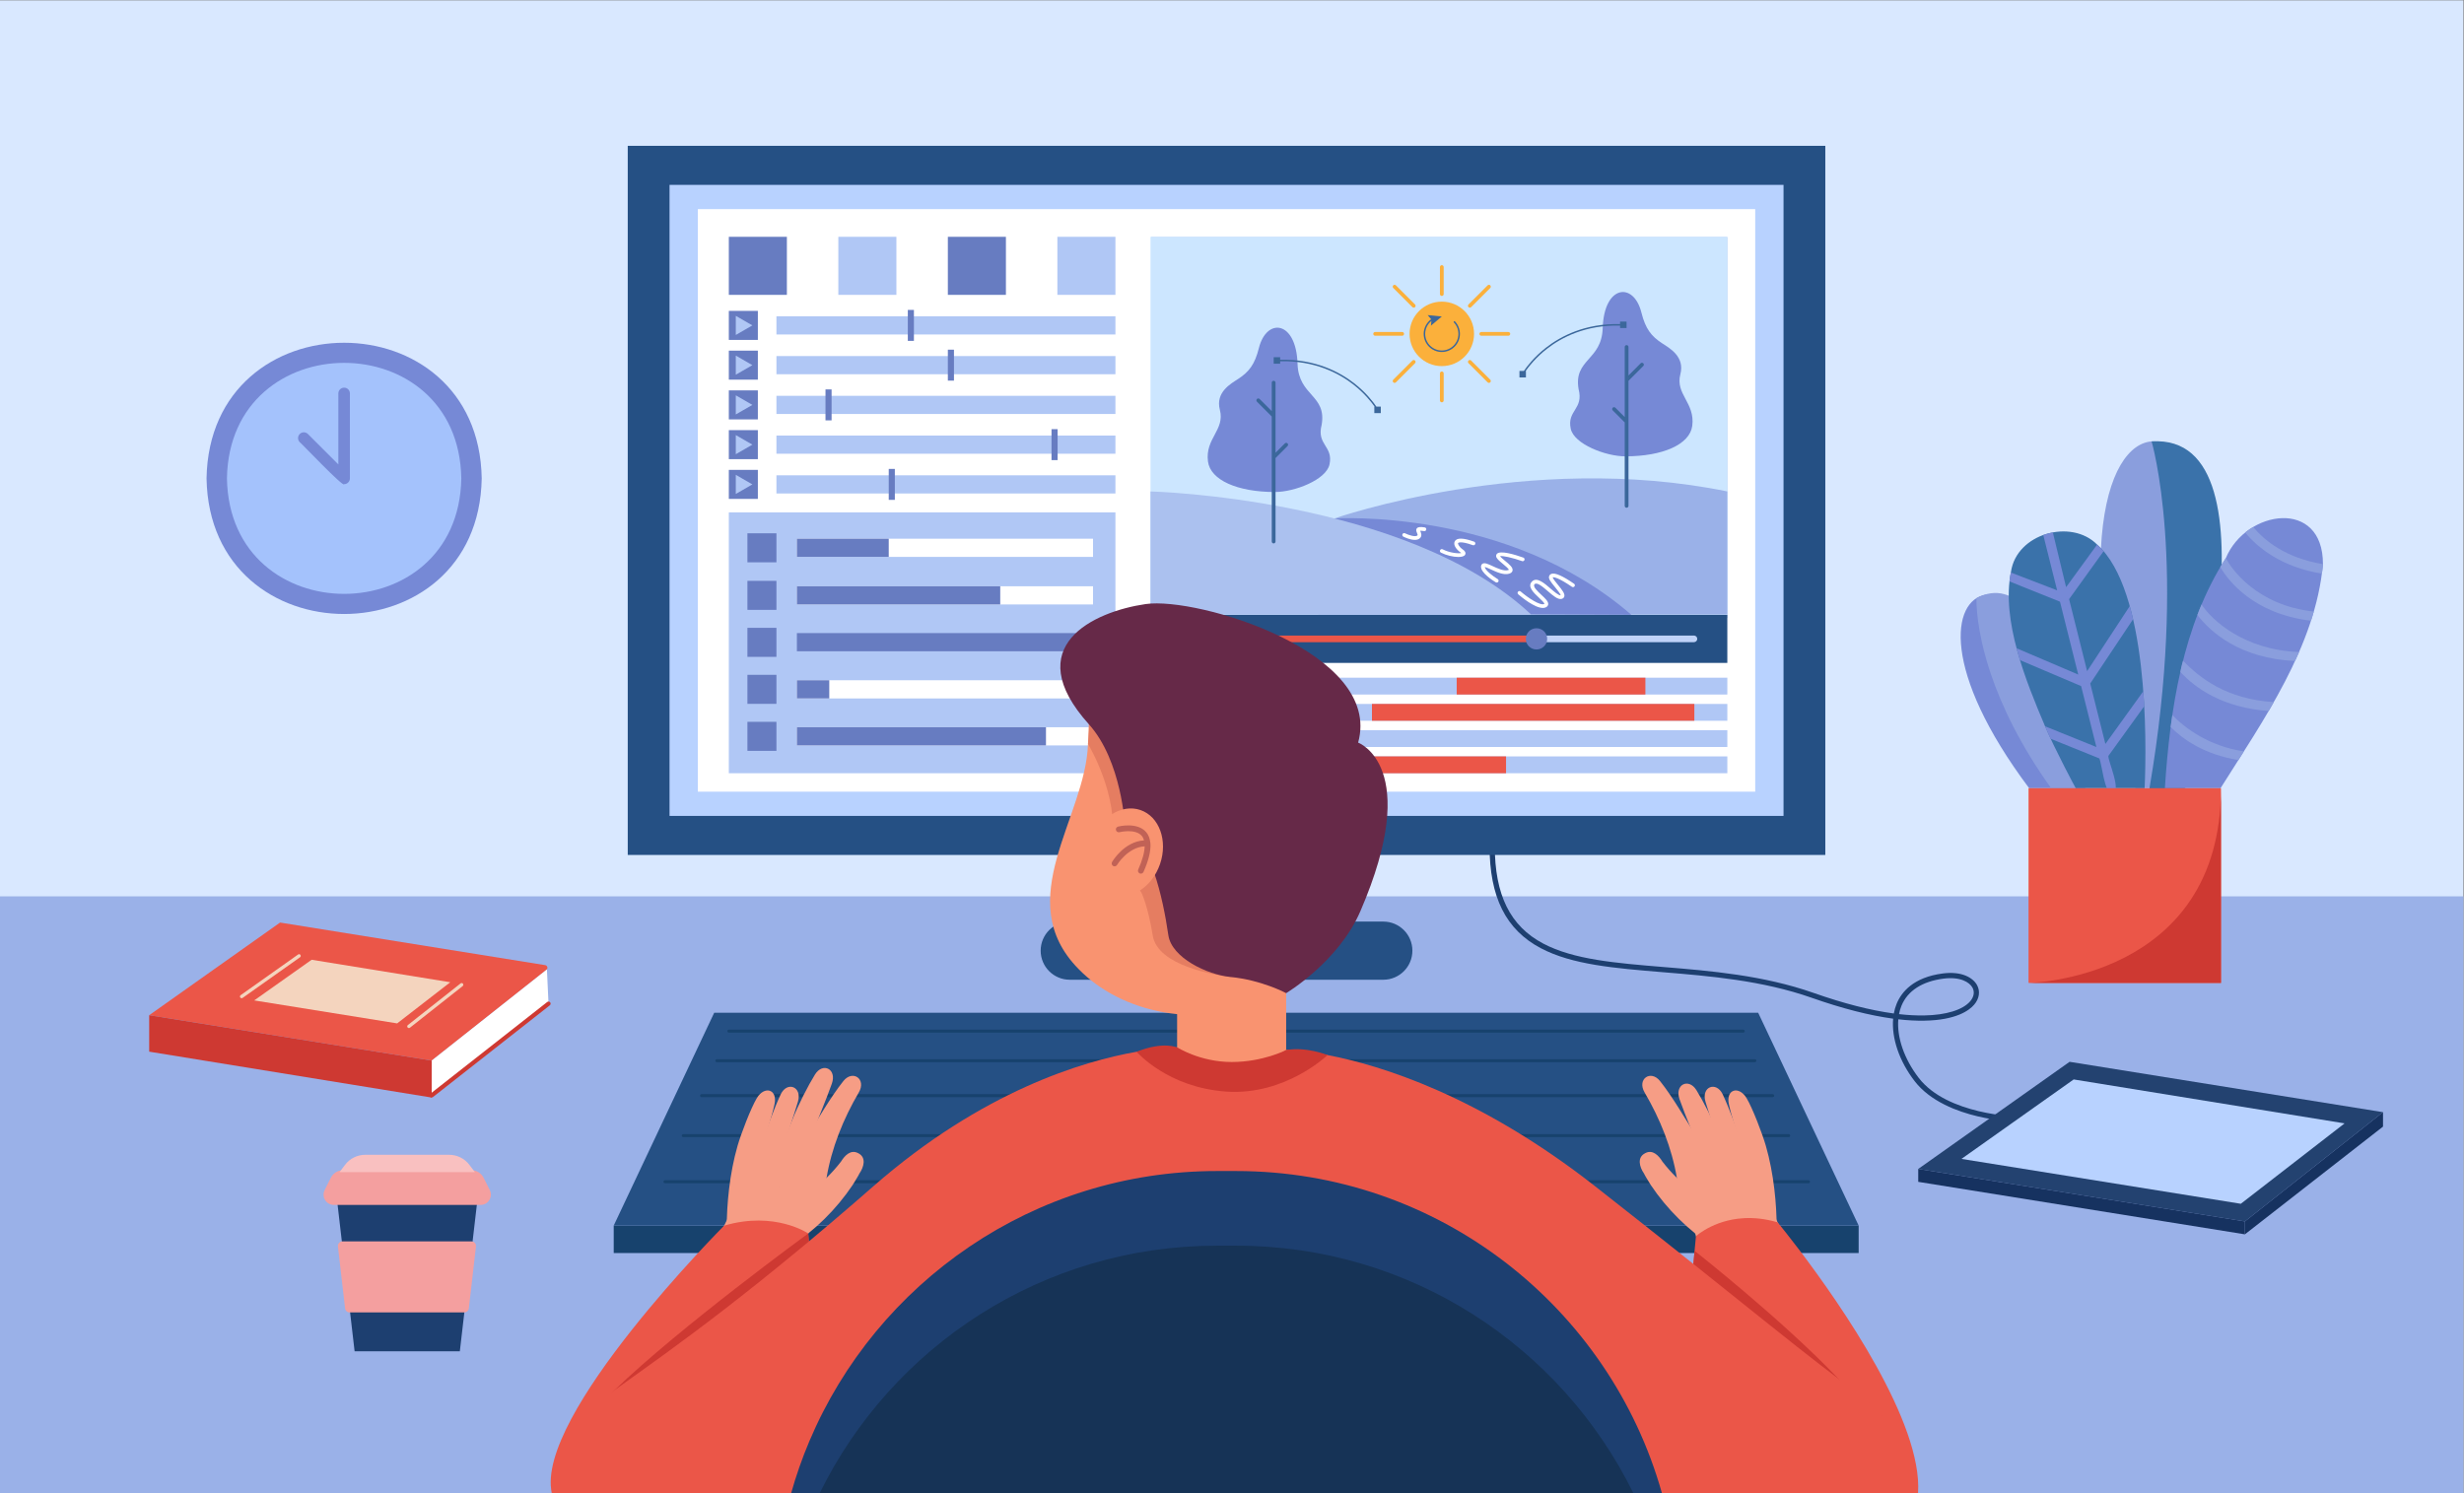 <?xml version="1.0" encoding="UTF-8" standalone="no"?>
<!-- Created with Inkscape (http://www.inkscape.org/) -->

<svg
   version="1.1"
   id="svg2"
   width="4400"
   height="2666.667"
   viewBox="0 0 4400 2666.667"
   sodipodi:docname="animation.eps"
   xmlns:inkscape="http://www.inkscape.org/namespaces/inkscape"
   xmlns:sodipodi="http://sodipodi.sourceforge.net/DTD/sodipodi-0.dtd"
   xmlns="http://www.w3.org/2000/svg"
   xmlns:svg="http://www.w3.org/2000/svg">
  <rect x="0" y="0" width="4400" height="2666.667" fill="#808080" stroke="none"/>
  <defs
     id="defs6" />
  <sodipodi:namedview
     id="namedview4"
     pagecolor="#ffffff"
     bordercolor="#000000"
     borderopacity="0.25"
     inkscape:showpageshadow="2"
     inkscape:pageopacity="0.0"
     inkscape:pagecheckerboard="0"
     inkscape:deskcolor="#d1d1d1" />
  <g
     id="g8"
     inkscape:groupmode="layer"
     inkscape:label="ink_ext_XXXXXX"
     transform="matrix(1.333,0,0,-1.333,0,2666.667)">
    <g
       id="g10"
       transform="scale(0.1)">
      <path
         d="M 33000,0 H 0 V 20000 H 33000 V 0"
         style="fill:#d9e8ff;fill-opacity:1;fill-rule:nonzero;stroke:none"
         id="path12" />
      <path
         d="M 33000,7996.1 V 0 H 0 v 7996.1 h 33000"
         style="fill:#9ab1e8;fill-opacity:1;fill-rule:nonzero;stroke:none"
         id="path14" />
      <path
         d="m 25439.6,6417.9 c 119.1,-13.5 231.3,-19.4 335.8,-17.8 293.8,4.8 519,74.2 618.1,190.4 50.1,58.9 61.2,125.3 30.3,182.2 -40.2,73.9 -166.2,149.8 -389.3,120.7 -284.6,-37.3 -478.8,-162.4 -561.4,-362 -14.8,-35.8 -26,-73.8 -33.5,-113.5 z m 1587.8,-1442.4 c -9.9,0.2 -245.6,4.5 -534.3,73 -268.5,63.6 -633.1,197.3 -845.1,472.8 -207,269.1 -309.5,577.2 -287.1,835.9 -318.3,42.9 -682.7,136.2 -1088.9,279 -664.5,233.7 -1369.5,291.8 -1991.4,343.1 -654.2,53.9 -1219.1,100.4 -1639.3,321.9 -468.7,247 -687,683.7 -687,1374.2 h 70 c 0,-661.7 206.4,-1078.7 649.6,-1312.3 407.6,-214.8 965.9,-260.8 1612.4,-314.1 626.2,-51.6 1335.9,-110.1 2008.9,-346.7 401.9,-141.4 761.7,-233.6 1074.9,-275.8 8.4,46.1 21.2,90.2 38.3,131.7 64.7,156.2 224.2,353.2 617.1,404.6 257.9,33.7 406.6,-58.8 459.8,-156.7 44.8,-82.5 30.4,-180 -38.6,-261 -65.8,-77.3 -240.4,-208 -670.1,-214.9 -108,-1.8 -223.7,4.4 -346.5,18.4 -20.4,-240.4 77.3,-529.8 273.4,-784.6 383.2,-498 1315.6,-518.3 1324.9,-518.5 l -1,-70"
         style="fill:#1d3f70;fill-opacity:1;fill-rule:nonzero;stroke:none"
         id="path16" />
      <path
         d="m 25697.2,4343.7 2027.2,1435.4 4198.9,-674.7 -1850.1,-1463.9 -4376,703.2"
         style="fill:#234270;fill-opacity:1;fill-rule:nonzero;stroke:none"
         id="path18" />
      <path
         d="m 30018.3,3877 -3742.1,601.2 1503.2,1064.5 3629,-588.6 L 30018.3,3877"
         style="fill:#b8d2ff;fill-opacity:1;fill-rule:nonzero;stroke:none"
         id="path20" />
      <path
         d="m 25697.2,4343.7 v -172.9 l 4376,-703.2 v 172.9 l -4376,703.2"
         style="fill:#163260;fill-opacity:1;fill-rule:nonzero;stroke:none"
         id="path22" />
      <path
         d="M 31923.3,5104.4 V 4910.9 L 30073.2,3467.6 v 172.9 l 1850.1,1463.9"
         style="fill:#163260;fill-opacity:1;fill-rule:nonzero;stroke:none"
         id="path24" />
      <path
         d="m 6453.17,13595.9 c -41.37,-2422.9 -3645.3,-2422.5 -3686.32,0 41.37,2422.8 3645.3,2422.4 3686.32,0"
         style="fill:#7689d6;fill-opacity:1;fill-rule:nonzero;stroke:none"
         id="path26" />
      <path
         d="m 6179.83,13595.9 c -35.24,-2063.6 -3104.7,-2063.2 -3139.64,0 35.24,2063.5 3104.7,2063.2 3139.64,0"
         style="fill:#a4c2fc;fill-opacity:1;fill-rule:nonzero;stroke:none"
         id="path28" />
      <path
         d="m 4610.04,13518.5 c -2.24,-55.3 -585.35,561.3 -594.56,562.4 -30.22,30.3 -30.22,79.3 0,109.5 30.2,30.2 79.22,30.2 109.42,0 l 407.71,-407.7 v 951.2 c 0,42.8 34.66,77.4 77.4,77.4 42.74,0 77.4,-34.6 77.4,-77.4 v -1138 c 0.76,-41.8 -35.76,-78.1 -77.37,-77.4"
         style="fill:#7689d6;fill-opacity:1;fill-rule:nonzero;stroke:none"
         id="path30" />
      <path
         d="M 24898.9,3217 H 8221.6 v 368.1 H 24898.9 V 3217"
         style="fill:#17426d;fill-opacity:1;fill-rule:nonzero;stroke:none"
         id="path32" />
      <path
         d="M 24898.9,3585.1 H 8221.6 L 9567.44,6436 H 23553.1 l 1345.8,-2850.9"
         style="fill:#255084;fill-opacity:1;fill-rule:nonzero;stroke:none"
         id="path34" />
      <path
         d="M 23353.1,6170.2 H 9763.53 c -11.04,0 -20,8.9 -20,20 0,11 8.96,20 20,20 H 23353.1 c 11,0 20,-9 20,-20 0,-11.1 -9,-20 -20,-20"
         style="fill:#17426d;fill-opacity:1;fill-rule:nonzero;stroke:none"
         id="path36" />
      <path
         d="M 23508.6,5774 H 9602.76 c -11.04,0 -20,9 -20,20 0,11.1 8.96,20 20,20 H 23508.6 c 11,0 20,-8.9 20,-20 0,-11 -9,-20 -20,-20"
         style="fill:#17426d;fill-opacity:1;fill-rule:nonzero;stroke:none"
         id="path38" />
      <path
         d="M 23747.5,5305.6 H 9398.51 c -11.04,0 -20,8.9 -20,20 0,11 8.96,20 20,20 H 23747.5 c 11,0 20,-9 20,-20 0,-11.1 -9,-20 -20,-20"
         style="fill:#17426d;fill-opacity:1;fill-rule:nonzero;stroke:none"
         id="path40" />
      <path
         d="M 24227.5,4152.5 H 8908.3 c -11.05,0 -20,9 -20,20 0,11 8.95,20 20,20 h 15319.2 c 11,0 20,-9 20,-20 0,-11 -9,-20 -20,-20"
         style="fill:#17426d;fill-opacity:1;fill-rule:nonzero;stroke:none"
         id="path42" />
      <path
         d="M 23961.9,4769.9 H 9153.95 c -11.05,0 -20,8.9 -20,20 0,11 8.95,20 20,20 H 23961.9 c 11.1,0 20,-9 20,-20 0,-11.1 -8.9,-20 -20,-20"
         style="fill:#17426d;fill-opacity:1;fill-rule:nonzero;stroke:none"
         id="path44" />
      <path
         d="m 29272.3,9445 h -664.5 c -1874.3,6879.8 2598.1,5473.4 664.5,0"
         style="fill:#8a9edd;fill-opacity:1;fill-rule:nonzero;stroke:none"
         id="path46" />
      <path
         d="m 29272.3,9445 c 0,0 -497.5,-117.9 -477.3,0 514.8,3001.7 28.3,4646.1 28.3,4646.1 1810.1,121.8 449,-4646.1 449,-4646.1"
         style="fill:#3a72aa;fill-opacity:1;fill-rule:nonzero;stroke:none"
         id="path48" />
      <path
         d="M 31118.9,12446.9 C 31018,11341.7 30317.5,10352.9 29747,9445.1 l -745.8,0.1 c 67.4,1046.7 236.4,2181.7 816.8,3083.3 270.3,647.4 1302.5,805.2 1300.9,-81.6"
         style="fill:#7689d6;fill-opacity:1;fill-rule:nonzero;stroke:none"
         id="path50" />
      <path
         d="m 31118.9,12446.9 c 0,-40.8 -14.3,-127.1 -14.3,-127.1 -539.9,86.3 -857.8,346.1 -1027.8,550.1 0,0 46.4,40.6 107,74.5 155.5,-186.2 441.1,-417 935.1,-497.5"
         style="fill:#8a9edd;fill-opacity:1;fill-rule:nonzero;stroke:none"
         id="path52" />
      <path
         d="m 30996.3,11811.4 c -12.5,-39.7 -23.3,-82.3 -37.9,-123.1 -771.7,94 -1107.8,536.4 -1215.5,719.4 23.5,40.7 49,81 75.1,120.8 71.9,-142.3 411.9,-633.7 1178.3,-717.1"
         style="fill:#8a9edd;fill-opacity:1;fill-rule:nonzero;stroke:none"
         id="path54" />
      <path
         d="m 30798.9,11269.3 c -17.7,-39.7 -35.7,-80.8 -53.9,-120.6 -733.9,33.5 -1133,386 -1308.3,617.7 17.7,47.1 36,94.2 55.8,140.2 143.2,-219.9 581.2,-611.2 1306.4,-637.3"
         style="fill:#8a9edd;fill-opacity:1;fill-rule:nonzero;stroke:none"
         id="path56" />
      <path
         d="m 30459.9,10597.9 c -21.9,-39.7 -47.2,-80.5 -68.6,-119.2 -609.7,45 -978.8,300.6 -1182.8,524.9 0,0 16.3,87 35.7,148.8 223.2,-227.8 574.6,-513.2 1215.7,-554.5"
         style="fill:#8a9edd;fill-opacity:1;fill-rule:nonzero;stroke:none"
         id="path58" />
      <path
         d="m 30060,9938 c -25,-39.7 -49.2,-77.4 -73.7,-116.1 -454.9,74.3 -734.7,271.9 -908.4,442.4 7.3,53.3 14.6,106.7 23.4,160.6 158.6,-167.4 487.2,-417.3 958.7,-486.9"
         style="fill:#8a9edd;fill-opacity:1;fill-rule:nonzero;stroke:none"
         id="path60" />
      <path
         d="m 27933,9445 h -750.4 c -2361.1,3152.8 561.1,3760.9 750.4,0"
         style="fill:#7689d6;fill-opacity:1;fill-rule:nonzero;stroke:none"
         id="path62" />
      <path
         d="m 27933,9445 h -456.1 c -821.1,1147.8 -999.7,2090 -1000.6,2545.2 C 27547.6,12563 27935.4,9447.5 27933,9445"
         style="fill:#8a9edd;fill-opacity:1;fill-rule:nonzero;stroke:none"
         id="path64" />
      <path
         d="m 28730,9445.2 h -921.7 c 16.4,-39.3 -293.8,545.2 -411.6,829 h -0.5 c -256,603.6 -588.3,1417 -456.9,2068.6 73.2,514.9 806.5,717.9 1154.3,366.1 686.2,-609.6 664.6,-2630.4 636.4,-3263.7"
         style="fill:#3a72aa;fill-opacity:1;fill-rule:nonzero;stroke:none"
         id="path66" />
      <path
         d="m 28725.3,10544.6 c -4,64.4 -7.6,132.8 -13.6,198.8 l -507.5,-705.6 -202.9,809.7 574,861.5 c -13.1,59.6 -28.2,118.3 -44.5,175.8 l -571.2,-871.5 -241.6,964.4 462.2,641.8 c -27.1,32.4 -56.3,62.7 -86.6,89.4 l -415.7,-570.6 -177.5,733.6 c -44.3,-7.9 -88.1,-21.1 -128.3,-34.8 l 185.8,-741.2 -620.2,238.5 c -9.3,-37.4 -13.3,-78.1 -18.2,-119.2 l 676.5,-271.5 244.6,-976.5 -826.1,352.7 c 13.6,-53 29.3,-106.3 45.1,-159 l 819.6,-348 204.5,-816.4 -687.5,277.7 c 23.6,-59.2 50.7,-114.3 74.4,-167 l 651.7,-262.9 c 32.7,-55.5 69.2,-473.2 164.8,-462.9 152.2,-6.5 -51.8,434.2 -42.8,495.9 l 481,666.3 c 0,0.5 0,0.5 0,1"
         style="fill:#7689d6;fill-opacity:1;fill-rule:nonzero;stroke:none"
         id="path68" />
      <path
         d="M 29752.6,9445.1 V 6836 h -2577.8 v 2609.1 h 2577.8"
         style="fill:#eb5648;fill-opacity:1;fill-rule:nonzero;stroke:none"
         id="path70" />
      <path
         d="M 29752.6,9445.1 V 6836 h -2577.8 c 0,0 2577.8,40.3 2577.8,2609.1"
         style="fill:#ce3932;fill-opacity:1;fill-rule:nonzero;stroke:none"
         id="path72" />
      <path
         d="M 1998.61,6403.4 3751.8,7644.8 7303.26,7074.2 c 30.55,-4.9 40.68,-43.8 16.43,-63 L 5783.09,5795.3 1998.61,6403.4"
         style="fill:#eb5648;fill-opacity:1;fill-rule:nonzero;stroke:none"
         id="path74" />
      <path
         d="m 5320.39,6293.8 -1915.13,307.8 769.33,544.7 1857.28,-301.2 -711.48,-551.3"
         style="fill:#f4d4be;fill-opacity:1;fill-rule:nonzero;stroke:none"
         id="path76" />
      <path
         d="M 1998.61,6403.4 V 5915 l 3784.48,-615 v 495.3 l -3784.48,608.1"
         style="fill:#ce3932;fill-opacity:1;fill-rule:nonzero;stroke:none"
         id="path78" />
      <path
         d="m 7326.71,7016.7 21.28,-458.6 -1564.9,-1251.2 v 488.4 l 1543.62,1221.4"
         style="fill:#ffffff;fill-opacity:1;fill-rule:nonzero;stroke:none"
         id="path80" />
      <path
         d="m 3237.07,6631 c -7.08,0 -14.06,3.3 -18.46,9.5 -7.22,10.2 -4.81,24.3 5.39,31.5 l 769.32,544.7 c 10.17,7.3 24.27,4.8 31.49,-5.3 7.22,-10.2 4.81,-24.3 -5.37,-31.5 L 3250.1,6635.1 c -3.96,-2.8 -8.52,-4.1 -13.03,-4.1"
         style="fill:#f4d4be;fill-opacity:1;fill-rule:nonzero;stroke:none"
         id="path82" />
      <path
         d="m 5477.82,6231.1 c -6.67,0 -13.29,2.9 -17.74,8.6 -7.74,9.8 -6.07,24 3.73,31.7 l 706.45,558 c 9.76,7.7 24,6.1 31.73,-3.7 7.74,-9.8 6.07,-24 -3.73,-31.8 L 5491.81,6236 c -4.13,-3.3 -9.08,-4.9 -13.99,-4.9"
         style="fill:#f4d4be;fill-opacity:1;fill-rule:nonzero;stroke:none"
         id="path84" />
      <path
         d="m 5783.12,5301.2 c -8.38,0 -16.68,3.7 -22.25,10.8 -9.63,12.3 -7.49,30 4.78,39.7 l 1564.89,1228.6 c 12.27,9.6 30.03,7.5 39.67,-4.8 9.63,-12.2 7.49,-30 -4.78,-39.6 L 5800.54,5307.2 c -5.17,-4 -11.32,-6 -17.42,-6"
         style="fill:#ce3932;fill-opacity:1;fill-rule:nonzero;stroke:none"
         id="path86" />
      <path
         d="M 6160.06,1900.8 H 4750.37 L 4482.34,4209.3 H 6428.08 L 6160.06,1900.8"
         style="fill:#1d3f70;fill-opacity:1;fill-rule:nonzero;stroke:none"
         id="path88" />
      <path
         d="M 6438.47,3861.7 H 4471.95 c -102.2,0 -168.61,107.7 -122.74,199 l 83.18,165.7 c 30.62,61 93.03,99.5 161.28,99.5 h 1723.08 c 68.25,0 130.66,-38.5 161.29,-99.5 l 83.18,-165.7 c 45.86,-91.3 -20.54,-199 -122.75,-199"
         style="fill:#f49f9f;fill-opacity:1;fill-rule:nonzero;stroke:none"
         id="path90" />
      <path
         d="M 6361.64,4301.2 H 4548.79 l 73.52,97.4 c 64.02,84.8 164.11,134.6 270.37,134.6 h 1125.07 c 106.25,0 206.35,-49.8 270.36,-134.6 l 73.53,-97.4"
         style="fill:#f9c0c0;fill-opacity:1;fill-rule:nonzero;stroke:none"
         id="path92" />
      <path
         d="M 6219.59,2421.3 H 4683.78 c -31.14,0 -57.33,23.3 -60.9,54.2 l -95.73,829.4 c -4.2,36.4 24.26,68.3 60.9,68.3 h 1727.27 c 36.64,0 65.1,-31.9 60.9,-68.3 l -95.73,-829.4 c -3.57,-30.9 -29.76,-54.2 -60.9,-54.2"
         style="fill:#f49f9f;fill-opacity:1;fill-rule:nonzero;stroke:none"
         id="path94" />
      <path
         d="m 17532.9,6928.1 h -2204 v 3771.8 h 2204 V 6928.1"
         style="fill:#255084;fill-opacity:1;fill-rule:nonzero;stroke:none"
         id="path96" />
      <path
         d="m 18531.1,6878.6 h -4200.5 c -215.2,0 -389.6,174.4 -389.6,389.6 v 0 c 0,215.2 174.4,389.6 389.6,389.6 h 4200.5 c 215.2,0 389.6,-174.4 389.6,-389.6 v 0 c 0,-215.2 -174.4,-389.6 -389.6,-389.6"
         style="fill:#255084;fill-opacity:1;fill-rule:nonzero;stroke:none"
         id="path98" />
      <path
         d="m 8409.4,8550.5 v 9500.8 H 24452.3 V 8550.5 H 8409.4"
         style="fill:#255084;fill-opacity:1;fill-rule:nonzero;stroke:none"
         id="path100" />
      <path
         d="M 23892.5,9073.6 H 8969.26 v 8454.6 H 23892.5 V 9073.6"
         style="fill:#b8d2ff;fill-opacity:1;fill-rule:nonzero;stroke:none"
         id="path102" />
      <path
         d="M 23513.2,17203.6 V 9398.2 H 9348.52 v 7805.4 H 23513.2"
         style="fill:#ffffff;fill-opacity:1;fill-rule:nonzero;stroke:none"
         id="path104" />
      <path
         d="m 23139.6,16828.4 v -5102.9 h -7716.8 v 5102.9 h 7716.8"
         style="fill:#b0c7f5;fill-opacity:1;fill-rule:nonzero;stroke:none"
         id="path106" />
      <path
         d="m 23139.6,11123.4 h -7716.8 v 644.5 h 7716.8 v -644.5"
         style="fill:#255084;fill-opacity:1;fill-rule:nonzero;stroke:none"
         id="path108" />
      <path
         d="m 22692.1,11401.2 h -2109 c -24.7,0 -44.7,19.9 -44.7,44.4 0,24.6 20,44.5 44.7,44.5 h 2109 c 24.7,0 44.8,-19.9 44.8,-44.5 0,-24.5 -20.1,-44.4 -44.8,-44.4"
         style="fill:#bfd2f9;fill-opacity:1;fill-rule:nonzero;stroke:none"
         id="path110" />
      <path
         d="m 20583.1,11401.2 h -4444.5 c -24.7,0 -44.7,19.9 -44.7,44.4 0,24.6 20,44.5 44.7,44.5 h 4444.5 c 24.7,0 44.8,-19.9 44.8,-44.5 0,-24.5 -20.1,-44.4 -44.8,-44.4"
         style="fill:#eb5648;fill-opacity:1;fill-rule:nonzero;stroke:none"
         id="path112" />
      <path
         d="m 20726.4,11445.6 c 0,-78.6 -64.1,-142.3 -143.3,-142.3 -79.1,0 -143.2,63.7 -143.2,142.3 0,78.6 64.1,142.3 143.2,142.3 79.2,0 143.3,-63.7 143.3,-142.3"
         style="fill:#677cc1;fill-opacity:1;fill-rule:nonzero;stroke:none"
         id="path114" />
      <path
         d="m 15691.2,11256.8 c -24.7,0 -44.7,19.8 -44.7,44.4 v 288.9 c 0,24.5 20,44.4 44.7,44.4 24.7,0 44.8,-19.9 44.8,-44.4 v -288.9 c 0,-24.6 -20.1,-44.4 -44.8,-44.4"
         style="fill:#bfd2f9;fill-opacity:1;fill-rule:nonzero;stroke:none"
         id="path116" />
      <path
         d="m 15852.6,11256.8 c -24.7,0 -44.7,19.8 -44.7,44.4 v 288.9 c 0,24.5 20,44.4 44.7,44.4 24.7,0 44.8,-19.9 44.8,-44.4 v -288.9 c 0,-24.6 -20.1,-44.4 -44.8,-44.4"
         style="fill:#bfd2f9;fill-opacity:1;fill-rule:nonzero;stroke:none"
         id="path118" />
      <path
         d="m 23139.6,11773.9 h -7727.3 v 5058.4 h 7727.3 v -5058.4"
         style="fill:#cce6ff;fill-opacity:1;fill-rule:nonzero;stroke:none"
         id="path120" />
      <path
         d="m 19746.7,15531.8 c 0,-238.6 -193.4,-432 -431.9,-432 -238.6,0 -432,193.4 -432,432 0,238.6 193.4,432 432,432 238.5,0 431.9,-193.4 431.9,-432"
         style="fill:#fbb03b;fill-opacity:1;fill-rule:nonzero;stroke:none"
         id="path122" />
      <path
         d="m 17876.1,13058.8 c 0,0 2592.8,908.9 5263.5,362 v -1646.9 h -5479.8 l 216.3,1284.9"
         style="fill:#9ab1e8;fill-opacity:1;fill-rule:nonzero;stroke:none"
         id="path124" />
      <path
         d="m 17876.1,13058.8 c 0,0 2318.7,149 3977.9,-1290.9 l -1344.7,6 -2633.2,1284.9"
         style="fill:#7689d6;fill-opacity:1;fill-rule:nonzero;stroke:none"
         id="path126" />
      <path
         d="m 15412.3,13420.8 c 0,0 3431.7,-86.9 5097,-1646.9 h -5097 v 1646.9"
         style="fill:#abc1ef;fill-opacity:1;fill-rule:nonzero;stroke:none"
         id="path128" />
      <path
         d="m 22510.7,14991.8 c 62.2,237.6 -149.5,351.7 -244.5,413.9 -145.3,95 -222.7,192.7 -278.1,413.7 -103.1,411.5 -500.2,371.3 -518,-210.9 -13.4,-436.2 -392.4,-412.7 -322.9,-817.5 70.7,-270 -158.5,-283.4 -105.2,-530.2 44.5,-206.3 468.4,-369.7 731.3,-369.7 501.3,0 864.4,159.2 896.7,408.9 40.2,309.9 -230,421.8 -159.3,691.8"
         style="fill:#7689d6;fill-opacity:1;fill-rule:nonzero;stroke:none"
         id="path130" />
      <path
         d="m 22013.9,15137.3 c -9.8,9.8 -25.8,9.8 -35.7,0 l -162.6,-162.8 v 381.5 c 0,14 -11.4,25.3 -25.3,25.3 -14,0 -25.3,-11.3 -25.3,-25.3 v -938.6 l -125,125 c -9.8,9.9 -25.8,9.9 -35.7,0 -9.9,-9.9 -9.9,-25.9 0,-35.7 l 160.7,-160.8 v -1118.3 c 0,-13.9 11.3,-25.3 25.3,-25.3 13.9,0 25.3,11.4 25.3,25.3 V 14903 l 198.3,198.5 c 9.9,9.9 9.9,25.9 0,35.8"
         style="fill:#3b679b;fill-opacity:1;fill-rule:nonzero;stroke:none"
         id="path132" />
      <path
         d="M 14942.5,13140.4 H 9763.54 V 9645.3 h 5178.96 v 3495.1"
         style="fill:#b0c7f5;fill-opacity:1;fill-rule:nonzero;stroke:none"
         id="path134" />
      <path
         d="m 14942.5,13637 h -4541.2 v -243.6 h 4541.2 v 243.6"
         style="fill:#b0c7f5;fill-opacity:1;fill-rule:nonzero;stroke:none"
         id="path136" />
      <path
         d="m 14642.5,12787.5 h -3967.2 v -243.7 h 3967.2 v 243.7"
         style="fill:#ffffff;fill-opacity:1;fill-rule:nonzero;stroke:none"
         id="path138" />
      <path
         d="m 11905.7,12787.5 h -1230.4 v -243.7 h 1230.4 v 243.7"
         style="fill:#677cc1;fill-opacity:1;fill-rule:nonzero;stroke:none"
         id="path140" />
      <path
         d="m 14642.5,12150.3 h -3967.2 v -243.6 h 3967.2 v 243.6"
         style="fill:#ffffff;fill-opacity:1;fill-rule:nonzero;stroke:none"
         id="path142" />
      <path
         d="m 13399.4,12150.3 h -2724.1 v -243.6 h 2724.1 v 243.6"
         style="fill:#677cc1;fill-opacity:1;fill-rule:nonzero;stroke:none"
         id="path144" />
      <path
         d="m 14642.5,11523 h -3967.2 v -243.6 h 3967.2 v 243.6"
         style="fill:#677cc1;fill-opacity:1;fill-rule:nonzero;stroke:none"
         id="path146" />
      <path
         d="m 14642.5,10891.2 h -3967.2 v -243.7 h 3967.2 v 243.7"
         style="fill:#ffffff;fill-opacity:1;fill-rule:nonzero;stroke:none"
         id="path148" />
      <path
         d="m 11109.1,10891.2 h -433.8 v -243.7 h 433.8 v 243.7"
         style="fill:#677cc1;fill-opacity:1;fill-rule:nonzero;stroke:none"
         id="path150" />
      <path
         d="M 14642.5,10261.6 H 10675.3 V 10018 h 3967.2 v 243.6"
         style="fill:#ffffff;fill-opacity:1;fill-rule:nonzero;stroke:none"
         id="path152" />
      <path
         d="M 14012.1,10261.6 H 10675.3 V 10018 h 3336.8 v 243.6"
         style="fill:#677cc1;fill-opacity:1;fill-rule:nonzero;stroke:none"
         id="path154" />
      <path
         d="m 14942.5,15767.2 h -4541.2 v -243.6 h 4541.2 v 243.6"
         style="fill:#b0c7f5;fill-opacity:1;fill-rule:nonzero;stroke:none"
         id="path156" />
      <path
         d="M 14942.5,15234.6 H 10401.3 V 14991 h 4541.2 v 243.6"
         style="fill:#b0c7f5;fill-opacity:1;fill-rule:nonzero;stroke:none"
         id="path158" />
      <path
         d="m 14942.5,14169.6 h -4541.2 v -243.7 h 4541.2 v 243.7"
         style="fill:#b0c7f5;fill-opacity:1;fill-rule:nonzero;stroke:none"
         id="path160" />
      <path
         d="m 14942.5,14702.1 h -4541.2 v -243.6 h 4541.2 v 243.6"
         style="fill:#b0c7f5;fill-opacity:1;fill-rule:nonzero;stroke:none"
         id="path162" />
      <path
         d="m 10541.3,16054.5 h -777.76 v 777.8 h 777.76 v -777.8"
         style="fill:#677cc1;fill-opacity:1;fill-rule:nonzero;stroke:none"
         id="path164" />
      <path
         d="m 10401.3,9945.3 h -388.8 v 388.9 h 388.8 v -388.9"
         style="fill:#677cc1;fill-opacity:1;fill-rule:nonzero;stroke:none"
         id="path166" />
      <path
         d="m 10401.3,10574.9 h -388.8 v 388.9 h 388.8 v -388.9"
         style="fill:#677cc1;fill-opacity:1;fill-rule:nonzero;stroke:none"
         id="path168" />
      <path
         d="m 10401.3,11204.5 h -388.8 v 388.9 h 388.8 v -388.9"
         style="fill:#677cc1;fill-opacity:1;fill-rule:nonzero;stroke:none"
         id="path170" />
      <path
         d="m 10401.3,11834.1 h -388.8 v 388.8 h 388.8 v -388.8"
         style="fill:#677cc1;fill-opacity:1;fill-rule:nonzero;stroke:none"
         id="path172" />
      <path
         d="m 10401.3,12471.2 h -388.8 v 388.9 h 388.8 v -388.9"
         style="fill:#677cc1;fill-opacity:1;fill-rule:nonzero;stroke:none"
         id="path174" />
      <path
         d="m 12008.3,16054.5 h -777.7 v 777.8 h 777.7 v -777.8"
         style="fill:#b0c7f5;fill-opacity:1;fill-rule:nonzero;stroke:none"
         id="path176" />
      <path
         d="m 13475.4,16054.5 h -777.7 v 777.8 h 777.7 v -777.8"
         style="fill:#677cc1;fill-opacity:1;fill-rule:nonzero;stroke:none"
         id="path178" />
      <path
         d="m 14942.5,16054.5 h -777.7 v 777.8 h 777.7 v -777.8"
         style="fill:#b0c7f5;fill-opacity:1;fill-rule:nonzero;stroke:none"
         id="path180" />
      <path
         d="m 23139.6,9645.3 h -7716.8 v 225.6 h 7716.8 v -225.6"
         style="fill:#b0c7f5;fill-opacity:1;fill-rule:nonzero;stroke:none"
         id="path182" />
      <path
         d="m 23139.6,10699.9 h -7716.8 v 225.5 h 7716.8 v -225.5"
         style="fill:#b0c7f5;fill-opacity:1;fill-rule:nonzero;stroke:none"
         id="path184" />
      <path
         d="m 23139.6,9996.9 h -7716.8 v 225.5 h 7716.8 v -225.5"
         style="fill:#b0c7f5;fill-opacity:1;fill-rule:nonzero;stroke:none"
         id="path186" />
      <path
         d="m 23139.6,10348.4 h -7716.8 v 225.5 h 7716.8 v -225.5"
         style="fill:#b0c7f5;fill-opacity:1;fill-rule:nonzero;stroke:none"
         id="path188" />
      <path
         d="m 22041.9,10699.9 h -2527.6 v 225.5 h 2527.6 v -225.5"
         style="fill:#eb5648;fill-opacity:1;fill-rule:nonzero;stroke:none"
         id="path190" />
      <path
         d="M 22697.8,10348.4 H 18379 v 225.5 h 4318.8 v -225.5"
         style="fill:#eb5648;fill-opacity:1;fill-rule:nonzero;stroke:none"
         id="path192" />
      <path
         d="m 20175.3,9645.3 h -3347 v 225.6 h 3347 v -225.6"
         style="fill:#eb5648;fill-opacity:1;fill-rule:nonzero;stroke:none"
         id="path194" />
      <path
         d="m 17666.1,9996.9 h -1974.9 v 225.5 h 1974.9 v -225.5"
         style="fill:#eb5648;fill-opacity:1;fill-rule:nonzero;stroke:none"
         id="path196" />
      <path
         d="m 21702.9,15696.8 v -34 c -470.3,11.4 -798.5,-164.1 -993,-316.1 -156.9,-122.7 -253.7,-249.6 -295.8,-311.5 h -59.3 v -86.8 h 86.8 v 86.8 h -3.2 c 44.6,63.8 137.6,181.5 283.8,295.7 192,150 516,323.4 980.7,311.9 v -32.8 h 86.8 v 86.8 h -86.8"
         style="fill:#3b679b;fill-opacity:1;fill-rule:nonzero;stroke:none"
         id="path198" />
      <path
         d="m 16341.6,14513.9 c -62.2,237.6 149.5,351.8 244.5,413.9 145.3,95 222.7,192.8 278.1,413.7 103.1,411.5 500.2,371.3 518,-210.8 13.4,-436.3 392.4,-412.8 322.9,-817.6 -70.7,-270 158.5,-283.4 105.2,-530.2 -44.5,-206.3 -468.4,-369.7 -731.3,-369.7 -501.3,0 -864.4,159.3 -896.8,409 -40.1,309.8 230.1,421.8 159.4,691.7"
         style="fill:#7689d6;fill-opacity:1;fill-rule:nonzero;stroke:none"
         id="path200" />
      <path
         d="m 16838.3,14659.4 c 9.9,9.9 25.9,9.9 35.8,0 l 162.6,-162.8 v 381.5 c 0,14 11.3,25.3 25.3,25.3 14,0 25.3,-11.3 25.3,-25.3 v -938.6 l 125,125 c 9.8,9.9 25.8,9.9 35.7,0 9.9,-9.8 9.9,-25.8 0,-35.7 l -160.7,-160.8 v -1118.3 c 0,-13.9 -11.3,-25.2 -25.3,-25.2 -14,0 -25.3,11.3 -25.3,25.2 v 1675.4 l -198.4,198.5 c -9.8,9.9 -9.8,25.9 0,35.8"
         style="fill:#3b679b;fill-opacity:1;fill-rule:nonzero;stroke:none"
         id="path202" />
      <path
         d="m 18438.2,14557.3 c -42.1,61.9 -138.9,188.9 -295.8,311.5 -194.5,152 -522.9,327.6 -993,316.2 v 33.9 h -86.8 v -86.7 h 86.8 v 32.8 c 464.3,11.4 788.1,-161.6 980,-311.4 146.4,-114.3 239.7,-232.3 284.5,-296.3 h -3.2 v -86.8 h 86.8 v 86.8 h -59.3"
         style="fill:#3b679b;fill-opacity:1;fill-rule:nonzero;stroke:none"
         id="path204" />
      <path
         d="m 19314.8,16039.9 c -13.8,0 -25,11.2 -25,25 v 362.5 c 0,13.9 11.2,25 25,25 13.8,0 25,-11.1 25,-25 v -362.5 c 0,-13.8 -11.2,-25 -25,-25"
         style="fill:#fbb03b;fill-opacity:1;fill-rule:nonzero;stroke:none"
         id="path206" />
      <path
         d="m 19314.8,14614.9 c -13.8,0 -25,11.2 -25,25 v 362.5 c 0,13.9 11.2,25 25,25 13.8,0 25,-11.1 25,-25 v -362.5 c 0,-13.8 -11.2,-25 -25,-25"
         style="fill:#fbb03b;fill-opacity:1;fill-rule:nonzero;stroke:none"
         id="path208" />
      <path
         d="m 20206.2,15506.8 h -362.6 c -13.8,0 -25,11.2 -25,25 0,13.8 11.2,25 25,25 h 362.6 c 13.8,0 25,-11.2 25,-25 0,-13.8 -11.2,-25 -25,-25"
         style="fill:#fbb03b;fill-opacity:1;fill-rule:nonzero;stroke:none"
         id="path210" />
      <path
         d="m 18784,15506.8 h -362.5 c -13.8,0 -25,11.2 -25,25 0,13.8 11.2,25 25,25 h 362.5 c 13.9,0 25,-11.2 25,-25 0,-13.8 -11.1,-25 -25,-25"
         style="fill:#fbb03b;fill-opacity:1;fill-rule:nonzero;stroke:none"
         id="path212" />
      <path
         d="m 18938.6,15883 c -6.4,0 -12.8,2.4 -17.7,7.3 l -256.3,256.4 c -9.8,9.7 -9.8,25.6 0,35.3 9.7,9.8 25.5,9.8 35.3,0 l 256.4,-256.3 c 9.7,-9.8 9.7,-25.6 0,-35.4 -4.9,-4.9 -11.3,-7.3 -17.7,-7.3"
         style="fill:#fbb03b;fill-opacity:1;fill-rule:nonzero;stroke:none"
         id="path214" />
      <path
         d="m 19689.9,15883 c -6.4,0 -12.8,2.4 -17.6,7.3 -9.8,9.8 -9.8,25.6 0,35.4 l 256.3,256.3 c 9.8,9.8 25.6,9.8 35.4,0 9.7,-9.7 9.7,-25.6 0,-35.3 l -256.4,-256.4 c -4.9,-4.9 -11.3,-7.3 -17.7,-7.3"
         style="fill:#fbb03b;fill-opacity:1;fill-rule:nonzero;stroke:none"
         id="path216" />
      <path
         d="m 18682.2,14875.3 c -6.4,0 -12.8,2.4 -17.6,7.3 -9.8,9.8 -9.8,25.6 0,35.3 l 256.3,256.4 c 9.8,9.8 25.6,9.8 35.4,0 9.7,-9.7 9.7,-25.6 0,-35.3 l -256.4,-256.4 c -4.9,-4.9 -11.3,-7.3 -17.7,-7.3"
         style="fill:#fbb03b;fill-opacity:1;fill-rule:nonzero;stroke:none"
         id="path218" />
      <path
         d="m 19946.3,14875.3 c -6.4,0 -12.8,2.4 -17.7,7.3 l -256.3,256.4 c -9.8,9.7 -9.8,25.6 0,35.3 9.7,9.8 25.5,9.8 35.3,0 l 256.4,-256.4 c 9.7,-9.7 9.7,-25.5 0,-35.3 -4.9,-4.9 -11.3,-7.3 -17.7,-7.3"
         style="fill:#fbb03b;fill-opacity:1;fill-rule:nonzero;stroke:none"
         id="path220" />
      <path
         d="m 19490.8,15698.8 c -3.8,4 -10.1,4.2 -14.1,0.4 -4,-3.8 -4.2,-10.1 -0.4,-14.1 39.4,-41.6 61.1,-96 61.1,-153.3 0,-122.8 -99.9,-222.7 -222.6,-222.7 -122.8,0 -222.7,99.9 -222.7,222.7 0,67.9 31.3,131.7 83.4,173.6 l -6.5,-63.7 145.8,122.8 -189.7,18.7 46.9,-55.3 c -62.2,-45.4 -99.9,-118.3 -99.9,-196.1 0,-133.8 108.9,-242.7 242.7,-242.7 133.8,0 242.6,108.9 242.6,242.7 0,62.5 -23.6,121.8 -66.6,167"
         style="fill:#3b679b;fill-opacity:1;fill-rule:nonzero;stroke:none"
         id="path222" />
      <path
         d="m 18952.6,12771.7 c -62.3,0 -134.8,34.3 -153.4,43.6 -12.4,6.2 -17.3,21.3 -11.1,33.6 6.2,12.3 21.2,17.3 33.5,11.1 51.3,-25.7 139.2,-52.8 165.3,-29.3 5.5,5 5.6,10.7 -4.8,35.2 -7.6,18.1 -17.1,40.6 -1.9,60.1 14.8,19 43.4,22.5 105.7,13 13.6,-2.1 23,-14.9 20.9,-28.5 -2.1,-13.7 -14.8,-23 -28.5,-21 -29.5,4.6 -45.4,4.9 -53.6,4.4 1.1,-2.9 2.4,-6.1 3.5,-8.6 9.1,-21.4 25.9,-61.4 -7.9,-91.8 -17.7,-15.9 -41.8,-21.8 -67.7,-21.8"
         style="fill:#ffffff;fill-opacity:1;fill-rule:nonzero;stroke:none"
         id="path224" />
      <path
         d="m 19536.5,12542.7 c -70,0 -164.7,23 -233.2,58.3 -12.3,6.3 -17.1,21.4 -10.8,33.7 6.4,12.2 21.4,17 33.7,10.7 95.1,-49 212,-58.9 249.2,-49.7 -2.2,1.9 -5.2,4.3 -9.1,7 -54.9,38.5 -102.8,101.6 -78.1,149.4 25.8,49.8 113,48.4 259.2,-4.1 13,-4.7 19.7,-19 15.1,-32 -4.7,-13 -19,-19.7 -32,-15.1 -174.2,62.6 -197.7,28.5 -197.9,28.2 -5.3,-10.4 11.8,-50 62.4,-85.4 45.7,-32 39.2,-58.8 31.3,-71.9 -12.2,-20.3 -46.3,-29.1 -89.8,-29.1"
         style="fill:#ffffff;fill-opacity:1;fill-rule:nonzero;stroke:none"
         id="path226" />
      <path
         d="m 20050.4,12199.9 c -4.4,0 -8.8,1.2 -12.9,3.6 -34.3,20.7 -205,128.2 -197.4,214.3 1.9,20.9 13.8,30.8 20.7,34.8 28.7,16.5 70.7,-2.9 134.3,-32.2 67.6,-31.2 151.8,-70 206.6,-54.1 6.3,1.9 9.6,3.6 11.2,4.7 -4.7,17.1 -54.1,57.8 -81.1,80 -54.2,44.6 -87.4,73.4 -89.7,103.6 -0.8,11.2 2.7,21.5 10.2,29.8 45.2,50.2 241.4,-9.8 354.3,-50 13,-4.6 19.8,-18.9 15.1,-31.9 -4.6,-13 -18.9,-19.8 -31.9,-15.2 -129.5,46.1 -260.5,75 -294.9,65.8 10.7,-15.8 46.3,-45.1 68.6,-63.5 57.6,-47.4 107.3,-88.3 98.8,-129.7 -4,-19.7 -19.7,-33.7 -46.6,-41.6 -72.8,-21.2 -166.3,22 -241.5,56.7 -28.8,13.2 -66.8,30.8 -84,33.4 5.4,-42.8 104.3,-120.6 173.1,-162.1 11.9,-7.1 15.7,-22.5 8.5,-34.3 -4.7,-7.8 -12.9,-12.1 -21.4,-12.1"
         style="fill:#ffffff;fill-opacity:1;fill-rule:nonzero;stroke:none"
         id="path228" />
      <path
         d="m 20690.8,11915.7 v 0 z m -22.5,-55.9 c -111.9,0 -291,149.2 -329.9,182.8 -10.4,9 -11.6,24.8 -2.5,35.2 9,10.5 24.8,11.6 35.2,2.6 99.5,-85.9 263.3,-194.4 316.3,-167 1.2,0.6 1.9,1.1 2.5,1.5 -2.8,15.9 -47.2,57.4 -74,82.4 -70,65.4 -157.2,146.8 -96,213.8 64.1,70.2 163.2,-15.3 250.6,-90.7 47,-40.5 111,-96 136.6,-90.9 -3.9,21.4 -50.6,78.4 -76.4,109.9 -57.1,69.8 -89,110.8 -79.1,143.7 4.9,16.3 16.3,28.3 32.4,33.9 48.2,17 150,-27.7 302.4,-132.8 11.4,-7.8 14.2,-23.4 6.4,-34.8 -7.8,-11.3 -23.4,-14.2 -34.8,-6.4 -179.1,123.6 -247.4,133.2 -258.1,126.7 2.6,-17 44.3,-67.9 69.5,-98.6 61.3,-74.9 98.2,-122.7 85.6,-160.2 -3,-8.7 -11.6,-24.2 -35.9,-29.9 -49.7,-11.7 -110.8,40.7 -181.2,101.5 -66.7,57.5 -149.8,129.1 -181.1,94.9 -27.8,-30.5 39.3,-93.2 93.2,-143.5 53,-49.5 94.8,-88.6 89.6,-126.9 -1.6,-11.2 -7.9,-26.9 -29.2,-37.9 -12.3,-6.5 -26.6,-9.3 -42.1,-9.3"
         style="fill:#ffffff;fill-opacity:1;fill-rule:nonzero;stroke:none"
         id="path230" />
      <path
         d="m 10152.4,13320.8 h -388.86 v 388.9 h 388.86 v -388.9"
         style="fill:#677cc1;fill-opacity:1;fill-rule:nonzero;stroke:none"
         id="path232" />
      <path
         d="m 10079,13515.2 -222.11,128.2 V 13387 Z"
         style="fill:#b0c7f5;fill-opacity:1;fill-rule:nonzero;stroke:none"
         id="path234" />
      <path
         d="m 10152.4,13853.3 h -388.86 v 388.9 h 388.86 v -388.9"
         style="fill:#677cc1;fill-opacity:1;fill-rule:nonzero;stroke:none"
         id="path236" />
      <path
         d="m 10079,14047.8 -222.11,128.2 v -256.5 z"
         style="fill:#b0c7f5;fill-opacity:1;fill-rule:nonzero;stroke:none"
         id="path238" />
      <path
         d="m 10152.4,14385.9 h -388.86 v 388.8 h 388.86 v -388.8"
         style="fill:#677cc1;fill-opacity:1;fill-rule:nonzero;stroke:none"
         id="path240" />
      <path
         d="m 10079,14580.3 -222.11,128.2 v -256.4 z"
         style="fill:#b0c7f5;fill-opacity:1;fill-rule:nonzero;stroke:none"
         id="path242" />
      <path
         d="m 10152.4,15450.9 h -388.86 v 388.9 h 388.86 v -388.9"
         style="fill:#677cc1;fill-opacity:1;fill-rule:nonzero;stroke:none"
         id="path244" />
      <path
         d="m 10079,15645.4 -222.11,128.2 v -256.4 z"
         style="fill:#b0c7f5;fill-opacity:1;fill-rule:nonzero;stroke:none"
         id="path246" />
      <path
         d="m 10152.4,14918.4 h -388.86 v 388.9 h 388.86 v -388.9"
         style="fill:#677cc1;fill-opacity:1;fill-rule:nonzero;stroke:none"
         id="path248" />
      <path
         d="m 10079,15112.8 -222.11,128.2 v -256.4 z"
         style="fill:#b0c7f5;fill-opacity:1;fill-rule:nonzero;stroke:none"
         id="path250" />
      <path
         d="m 12161.3,15438 h 81.7 v 414.8 h -81.7 V 15438"
         style="fill:#677cc1;fill-opacity:1;fill-rule:nonzero;stroke:none"
         id="path252" />
      <path
         d="m 14086.4,13840.4 h 81.7 v 414.8 h -81.7 v -414.8"
         style="fill:#677cc1;fill-opacity:1;fill-rule:nonzero;stroke:none"
         id="path254" />
      <path
         d="m 12697.7,14905.4 h 81.7 v 414.8 h -81.7 v -414.8"
         style="fill:#677cc1;fill-opacity:1;fill-rule:nonzero;stroke:none"
         id="path256" />
      <path
         d="m 11905.7,13307.8 h 81.7 v 414.8 h -81.7 v -414.8"
         style="fill:#677cc1;fill-opacity:1;fill-rule:nonzero;stroke:none"
         id="path258" />
      <path
         d="m 11058.5,14372.9 h 81.7 v 414.8 h -81.7 v -414.8"
         style="fill:#677cc1;fill-opacity:1;fill-rule:nonzero;stroke:none"
         id="path260" />
      <path
         d="m 22951.3,3302.7 c -329.9,216.1 -617.7,498.1 -837.3,825.8 -25.7,43.5 -70.3,110.9 -92.2,156.1 -57,82.9 -95.9,213 16.8,269.8 101,55.4 182.5,-32.7 231.2,-112 236.1,-306.4 559.4,-546.1 908.7,-709.2 367.5,-125.5 88.4,-658.3 -227.2,-430.5"
         style="fill:#f69d85;fill-opacity:1;fill-rule:nonzero;stroke:none"
         id="path262" />
      <path
         d="m 22464.2,4220.7 c -68.1,404.4 -224.7,793.1 -432.5,1147.4 -106.2,181.1 82.3,308.5 206.1,153.6 171.6,-214.7 352,-531.2 445.4,-674.6 161.6,-254.4 172.4,-258.3 264.4,-546.4 97.2,-351.9 -461.8,-445 -483.4,-80"
         style="fill:#f69d85;fill-opacity:1;fill-rule:nonzero;stroke:none"
         id="path264" />
      <path
         d="m 23318.9,3982.3 c 76.2,670.8 -70.9,825.8 -158,1226.8 -44.6,205 135.7,252.6 236.9,82.8 79.7,-133.6 210.7,-474.6 258,-638.8 108,-374.4 145.1,-790.6 144.6,-1093.1 -14.7,-364.7 -570.2,68.4 -481.5,422.3"
         style="fill:#f69d85;fill-opacity:1;fill-rule:nonzero;stroke:none"
         id="path266" />
      <path
         d="m 23096.3,4069 c 31.3,408.9 -132.9,781.6 -249.3,1175.5 -59.5,201.4 142.9,278.7 229.7,100.4 74.8,-153.7 229.9,-562.7 313.4,-838 87.5,-288.4 61.4,-216.2 81.4,-518 9.6,-365 -442.2,-279.3 -375.2,80.1"
         style="fill:#f69d85;fill-opacity:1;fill-rule:nonzero;stroke:none"
         id="path268" />
      <path
         d="m 22858.3,4091.9 c -11,410 -181,687.1 -358.4,1184.3 -70.6,197.8 120.9,291.8 225.5,123.4 90.3,-145.2 223.1,-402.3 311.9,-626.6 110.9,-280.2 169.5,-383.4 220.4,-681.5 47.2,-362.1 -429.1,-364 -399.4,0.4"
         style="fill:#f69d85;fill-opacity:1;fill-rule:nonzero;stroke:none"
         id="path270" />
      <path
         d="m 22482.7,4086.4 226.2,-607 569.9,-2042.8 c 0,0 912.2,10 1391.1,488.4 0,0 -743.6,1457.9 -1093.6,2189.1 l -1093.6,-27.7"
         style="fill:#f69d85;fill-opacity:1;fill-rule:nonzero;stroke:none"
         id="path272" />
      <path
         d="m 25694.5,0 h -479.7 l -1763.8,1447.6 -227.3,186.6 -289.6,237.7 -336.6,276.3 86.8,922.5 16.6,176 18.3,195.5 c 0,0 5.9,5.5 17.6,15 37.8,30.6 136.3,102.5 286.5,157.6 73.3,26.9 159,49.8 255.9,61.9 29.4,3.6 59.8,6.3 91.3,7.8 h 0.1 c 127.2,6 270.9,-7.3 429.3,-52.4 4.4,-1.2 8.9,-2.5 13.3,-3.8 0,0 0.1,-0.1 0.3,-0.4 1.1,-1.3 4.8,-5.7 10.8,-13.1 33.5,-40.9 140.9,-173.3 288.4,-368.1 C 24659.5,2525.1 25758.4,947.5 25694.5,0"
         style="fill:#eb5648;fill-opacity:1;fill-rule:nonzero;stroke:none"
         id="path274" />
      <path
         d="m 10584.8,3302.7 c 330,216.1 617.7,498.1 837.3,825.8 25.7,43.5 70.3,110.9 92.2,156.1 57,82.9 95.9,213 -16.7,269.8 -101.1,55.4 -182.5,-32.7 -231.2,-112 -236.2,-306.4 -559.5,-546.1 -908.7,-709.2 -367.55,-125.5 -88.5,-658.3 227.1,-430.5"
         style="fill:#f69d85;fill-opacity:1;fill-rule:nonzero;stroke:none"
         id="path276" />
      <path
         d="m 11071.9,4220.7 c 68.1,404.4 224.7,793.1 432.5,1147.4 106.3,181.1 -82.3,308.5 -206.1,153.6 -171.6,-214.7 -352,-531.2 -445.4,-674.6 -161.6,-254.4 -172.3,-258.3 -264.3,-546.4 -97.3,-351.9 461.8,-445 483.3,-80"
         style="fill:#f69d85;fill-opacity:1;fill-rule:nonzero;stroke:none"
         id="path278" />
      <path
         d="m 10217.2,3982.3 c -76.2,670.8 70.9,825.8 158,1226.8 44.6,205 -135.6,252.6 -236.9,82.8 -79.6,-133.6 -210.63,-474.6 -258,-638.8 -107.95,-374.4 -145.09,-790.6 -144.59,-1093.1 14.69,-364.7 570.29,68.4 481.49,422.3"
         style="fill:#f69d85;fill-opacity:1;fill-rule:nonzero;stroke:none"
         id="path280" />
      <path
         d="m 10439.8,4069 c -31.3,408.9 132.9,781.6 249.3,1175.5 59.5,201.4 -142.9,278.7 -229.6,100.4 -74.8,-153.7 -230,-562.7 -313.5,-838 -87.4,-288.4 -61.4,-216.2 -81.3,-518 -9.6,-365 442.1,-279.3 375.1,80.1"
         style="fill:#f69d85;fill-opacity:1;fill-rule:nonzero;stroke:none"
         id="path282" />
      <path
         d="m 10784.9,4301.2 c 11,409.9 181,687.1 358.4,1184.3 70.6,197.8 -120.9,291.8 -225.5,123.4 -90.3,-145.2 -223.1,-402.3 -311.9,-626.6 -110.9,-280.2 -169.5,-383.4 -220.4,-681.5 -47.2,-362.1 429.1,-364 399.4,0.4"
         style="fill:#f69d85;fill-opacity:1;fill-rule:nonzero;stroke:none"
         id="path284" />
      <path
         d="m 11053.5,4086.4 -226.2,-607 -570,-2042.8 c 0,0 -912.16,10 -1391.09,488.4 0,0 743.59,1457.9 1093.63,2189.1 l 1093.66,-27.7"
         style="fill:#f69d85;fill-opacity:1;fill-rule:nonzero;stroke:none"
         id="path286" />
      <path
         d="M 10930.6,2148.2 10796.7,2066.9 8554.8,705.801 7392.46,0 c -233.74,1037.4 2308.64,3584.2 2308.64,3584.2 680.3,200 1126.1,-104.7 1126.1,-104.7 l 65.5,-843.2 37.9,-488.1"
         style="fill:#eb5648;fill-opacity:1;fill-rule:nonzero;stroke:none"
         id="path288" />
      <path
         d="m 22934.1,1871.9 -336.6,276.3 103.4,1098.5 c 0,0 1165.2,-915.2 1927.6,-1714 475.6,-498.4 -724.5,-60.6 -1694.4,339.2"
         style="fill:#ce3932;fill-opacity:1;fill-rule:nonzero;stroke:none"
         id="path290" />
      <path
         d="m 10892.7,2636.3 c -30.4,-181 -63,-374.5 -96,-569.4 -139.7,-825.4 -285.5,-1673.298 -295.6,-1676.599 -12.5,-4.199 -1247.15,59.601 -1946.3,315.5 -411.95,150.601 -638.05,367.899 -318.89,677.099 860.92,834 2591.29,2096.6 2591.29,2096.6 l 65.5,-843.2"
         style="fill:#ce3932;fill-opacity:1;fill-rule:nonzero;stroke:none"
         id="path292" />
      <path
         d="m 15768.7,5971.3 c 0,0 -39.7,-140.4 -110.4,-377.1 -128.7,-430 -360.3,-1177.7 -644.5,-1979.4 -43.2,-121.8 -87.6,-244.8 -133,-368.1 -443,-1202.5 -984.6,-2435.2 -1461.4,-2840.2 -18.2,-15.398 -36.3,-29.898 -54.3,-42.801 C 13226.6,263.801 13032.3,137.102 12797.1,0 H 7392.39 v 0.5 c 0,0.102 0,0.102 0,0.102 C 7386.03,487.602 7737.78,1024.9 8235.89,1383 c 192.46,138.3 418.1,297.6 684.22,491.6 456.65,332.7 1032.42,767.3 1763.99,1372.1 33.6,27.8 67.6,55.9 101.8,84.5 16.5,13.6 33,27.4 49.6,41.3 93.5,78 189.5,158.8 288.1,242.3 183.4,155.7 375.5,321.2 576.8,497.3 1457.3,1274.8 2807,1675.7 3526.2,1801.6 330,57.8 527.3,57.7 541.3,57.6 0.5,0 0.8,0 0.8,0"
         style="fill:#eb5648;fill-opacity:1;fill-rule:nonzero;stroke:none"
         id="path294" />
      <path
         d="m 25675.7,0 h -5787.5 c -71.6,41.898 -136.7,82.402 -194.5,120.602 -31.5,21 -60.6,41.296 -87.6,60.699 C 19101.9,545.402 18523,1927.9 18062.9,3246.7 c -43.1,123.6 -85.2,246.6 -126,368.1 -268.1,797.2 -484.5,1532 -604.3,1953.2 -65.9,231.8 -102.7,368.7 -102.7,368.7 0,0 0.3,0 0.8,0 13.9,-0.2 212.5,-2.4 553.4,-67.4 708.3,-134.9 2030.6,-540.1 3583.6,-1757.2 222.9,-174.7 433.1,-340.3 631.6,-497.3 162.3,-128.3 316.9,-250.9 464,-368.1 75.6,-60.1 149.2,-118.8 221,-176 60.8,-48.4 120.2,-95.8 178.3,-142.3 l 0.1,-0.1 c 646.4,-516.4 1134.8,-910.8 1525.5,-1212.5 84.5,-65.3 164.4,-126.3 240.3,-183.1 71.2,-53.4 138.9,-103.2 203.7,-149.7 498.4,-358.2 850.2,-896 843.5,-1383"
         style="fill:#eb5648;fill-opacity:1;fill-rule:nonzero;stroke:none"
         id="path296" />
      <path
         d="m 13419.4,406.5 c -18.2,-15.398 -36.3,-29.898 -54.3,-42.801 C 13226.6,263.801 13032.3,137.102 12797.1,0 h -506.4 c 389.9,1250.6 994.1,2775.4 994.1,2775.4 v -0.6 l 134.6,-2368.3"
         style="fill:#ce3932;fill-opacity:1;fill-rule:nonzero;stroke:none"
         id="path298" />
      <path
         d="m 20437,0 h -548.8 c -71.6,41.898 -136.7,82.402 -194.5,120.602 L 19541.5,2889.8 c 0.1,-0.2 0.1,-0.3 0.1,-0.4 9.7,-29.1 524,-1578.6 895.4,-2889.4"
         style="fill:#ce3932;fill-opacity:1;fill-rule:nonzero;stroke:none"
         id="path300" />
      <path
         d="m 15848.6,7235.2 v -1539 h 1303.6 v 1539 h -1303.6"
         style="fill:#f99370;fill-opacity:1;fill-rule:nonzero;stroke:none"
         id="path302" />
      <path
         d="m 20098.1,0 h -7415.9 c 183.9,950.602 388,1915.6 602.6,2774.8 40.3,161.3 80.9,318.9 121.8,471.9 33.6,125.9 67.5,248.8 101.5,368.1 286.5,1005 584.7,1761.9 873,2007.2 244.9,125.9 538,217.3 858,278 169.7,32.3 347.1,55.8 528.8,71.3 0.2,0 0.4,0.1 0.8,0.1 0,0 0,0 0.1,0 26.5,2.3 53.1,4.3 79.8,6.3 4.1,0.3 8.2,0.5 12.3,0.8 h 0.1 c 409.4,28.6 838.2,17.2 1250.6,-27.8 13.5,-1.6 27.1,-3.1 40.6,-4.6 25.9,-3 51.8,-6.1 77.6,-9.3 0.2,-0.1 0.6,-0.1 0.9,-0.1 181.8,-23 359.7,-52.5 530.6,-87.9 0.1,0 0.1,0 0.1,0 359.9,-74.8 688.4,-176 956.4,-298.7 206.5,-289.7 432.1,-1004.8 657.3,-1935.3 29,-119.3 57.8,-242.2 86.7,-368.1 26.6,-116.4 53.2,-235.5 79.7,-356.9 0.1,-0.2 0.1,-0.3 0.1,-0.4 193.8,-886.2 383.5,-1894.599 556.5,-2889.4"
         style="fill:#eb5648;fill-opacity:1;fill-rule:nonzero;stroke:none"
         id="path304" />
      <path
         d="m 15831.1,5988.2 c 958.9,-316.1 1339.8,-0.8 1339.8,-0.8 l -3.7,0.8 -15,399.3 c 0,0 -386.2,-218.4 -1303.6,0 l -17.5,-399.3"
         style="fill:#103663;fill-opacity:1;fill-rule:nonzero;stroke:none"
         id="path306" />
      <path
         d="m 17166.8,6629.3 c -1122,-449.1 -2158.6,-183.1 -2719.3,394.2 -910.9,927.3 96.2,2029.1 127.5,3014.5 21.4,265.7 11.6,456.4 11.6,456.4 3801.3,-425.4 2781.1,-3848.6 2580.2,-3865.1"
         style="fill:#f99370;fill-opacity:1;fill-rule:nonzero;stroke:none"
         id="path308" />
      <path
         d="m 17229.8,6767.4 v -830.7 c 0,0 -618.9,-449.8 -1461,34.7 v 1286.2 l 1461,-490.2"
         style="fill:#f99370;fill-opacity:1;fill-rule:nonzero;stroke:none"
         id="path310" />
      <path
         d="m 16480.7,6916.1 c -196.9,24.7 -970.9,146.7 -1037.7,552.4 -66.7,406 -149.7,571 -149.7,571 l -399.1,676.4 c 98.2,622 -306.2,1300.6 -319,1321.5 -0.2,0.6 -0.2,0.6 -0.2,0.6 21.4,265.7 11.6,456.4 11.6,456.4 93.9,-15.3 185,-32 273.3,-50 l 637.9,-425.8 712.5,-715.9 c 0,0 466.9,-2411.1 270.4,-2386.6"
         style="fill:#e57d61;fill-opacity:1;fill-rule:nonzero;stroke:none"
         id="path312" />
      <path
         d="m 15070.6,8932.8 c 0,0 -41.9,877.9 -482.5,1367 -943.4,1047.2 63.4,1511 759.3,1612 695.9,101.1 3182.8,-647.6 2846.3,-1856.2 0,0 868.9,-316.3 29.5,-2260.3 -292.6,-677.8 -993.4,-1096.4 -993.4,-1096.4 0,0 -324.9,175.5 -749.3,217.1 -305.8,30 -785,255.5 -829,559.6 -75.9,524.1 -240.2,1229.5 -580.9,1457.2"
         style="fill:#662948;fill-opacity:1;fill-rule:nonzero;stroke:none"
         id="path314" />
      <path
         d="m 15539.8,8427.9 c -107.6,-313.3 -399.5,-497.1 -651.9,-410.4 -252.4,86.7 -369.8,410.9 -262.1,724.3 107.6,313.3 399.5,497 651.9,410.4 252.4,-86.7 369.8,-411 262.1,-724.3"
         style="fill:#f99370;fill-opacity:1;fill-rule:nonzero;stroke:none"
         id="path316" />
      <path
         d="m 14977.5,8930.4 c 10.5,2.6 259.5,64.9 377.7,-75.3 30.1,-35.7 47.6,-81 53.9,-134.6 0,-0.1 0,-0.3 0,-0.4 0.6,-5 1.8,-9.5 2.2,-14.7 0,-0.1 0,-0.2 0,-0.2 0,0 -0.1,-0.1 0,-0.1 7.2,-99.2 -23.6,-226.9 -92.7,-382.1 -7.8,-17.3 -26.8,-26.2 -44.7,-21.8 -2.1,0.5 -4.3,1.3 -6.5,2.2 -19.5,8.7 -28.3,31.7 -19.7,51.2 56.1,125.8 84.5,230.2 86.5,311.5 -226.4,-12.2 -368.2,-246.4 -369.7,-248.9 -8.8,-15.2 -26.5,-22.2 -42.8,-18.2 -3.4,0.9 -6.8,2.3 -10.1,4.2 -18.6,10.7 -24.8,34.3 -14.2,52.9 6.9,11.7 162.1,273.8 428.1,289.6 -6.5,22.9 -15.7,43.2 -29.3,59.4 -86.9,103 -297.5,50.8 -299.4,50.3 -21,-5.2 -41.8,7.4 -47.2,28 -5.2,20.6 7.3,41.6 27.9,47"
         style="fill:#c16256;fill-opacity:1;fill-rule:nonzero;stroke:none"
         id="path318" />
      <path
         d="m 15226.6,5913.7 c 0,0 412.9,-480.9 1204.3,-533.8 791.3,-52.9 1353.2,489.4 1353.2,489.4 0,0 -282.3,115.4 -554.3,67.4 0,0 -310.1,-160.3 -730.5,-160.3 -420.4,0 -730.5,195 -730.5,195 0,0 -185,86.2 -542.2,-57.7"
         style="fill:#ce3932;fill-opacity:1;fill-rule:nonzero;stroke:none"
         id="path320" />
      <path
         d="M 22263.5,0 H 10598.3 c 67.2,238.801 149,471.5 244.4,697 899.5,2126.6 3005.1,3618.7 5459.3,3618.7 h 257.7 c 2714.5,0 5002.7,-1825.4 5703.8,-4315.7"
         style="fill:#1d3f70;fill-opacity:1;fill-rule:nonzero;stroke:none"
         id="path322" />
      <path
         d="M 21880.6,0 H 10981.1 c 964.9,1964 2985,3315.7 5320.9,3315.7 h 257.7 C 18895.6,3315.7 20915.8,1964 21880.6,0"
         style="fill:#163356;fill-opacity:1;fill-rule:nonzero;stroke:none"
         id="path324" />
    </g>
  </g>
</svg>
